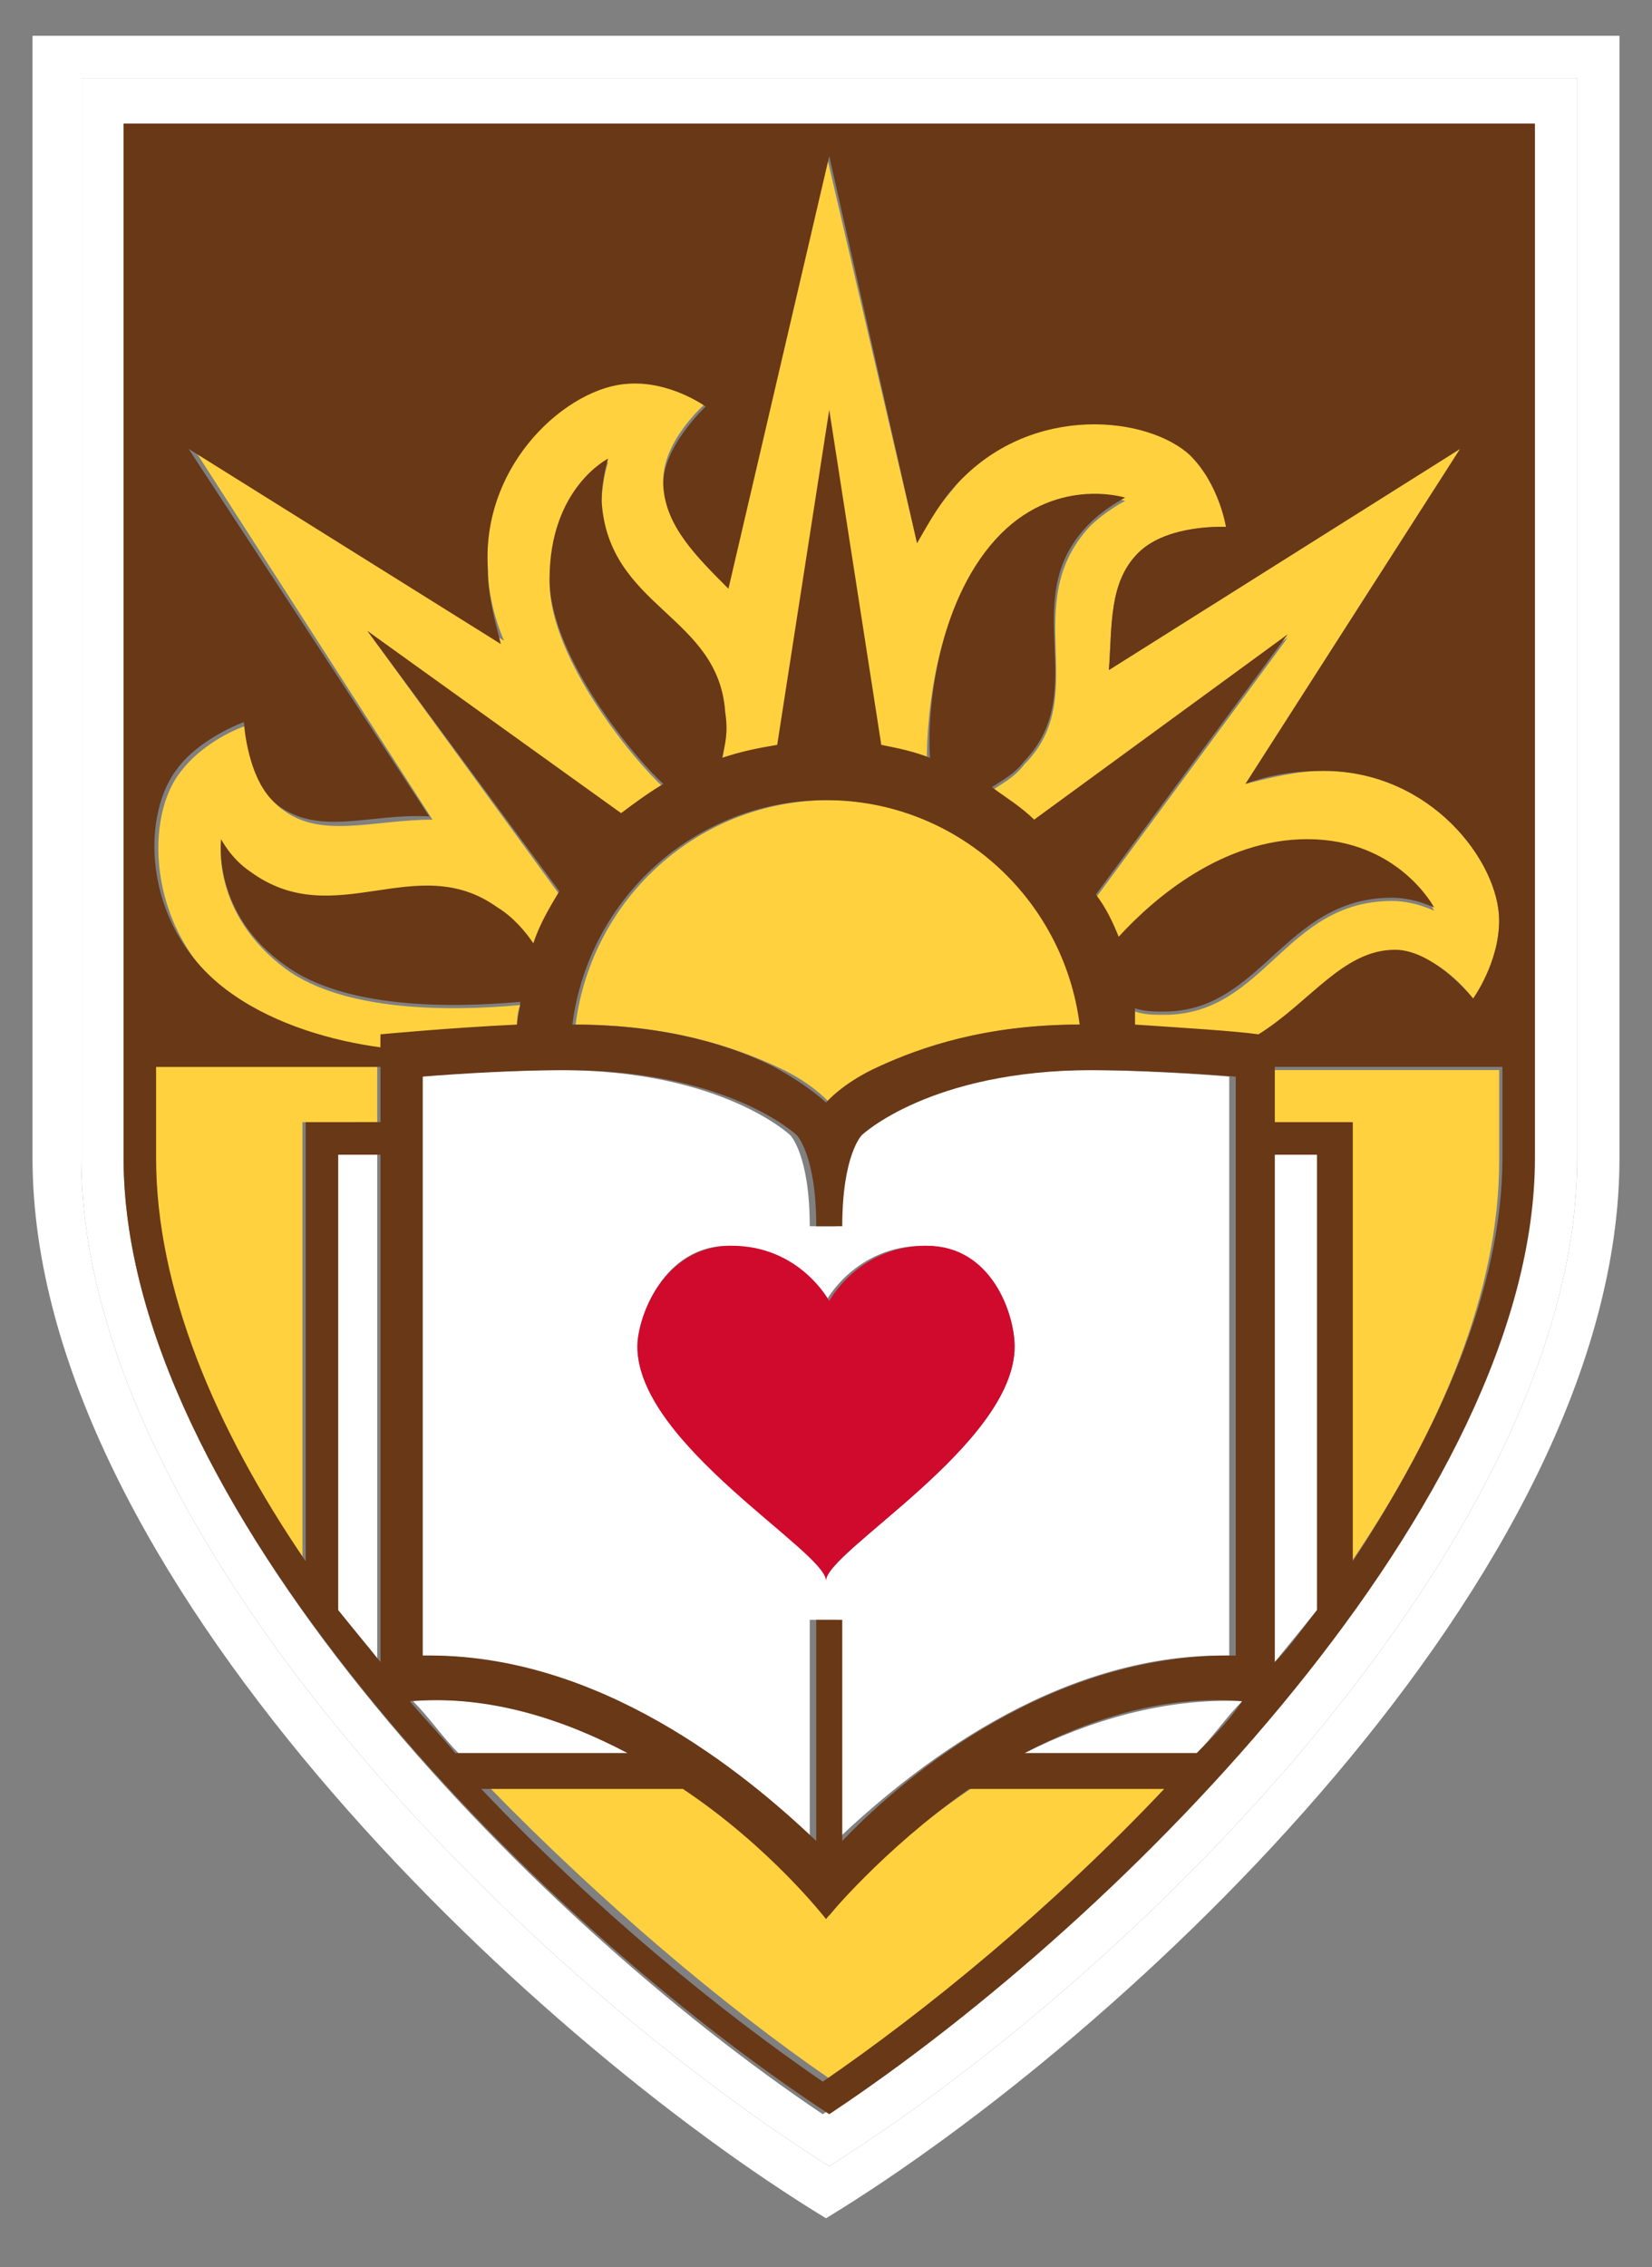 <?xml version="1.0" encoding="utf-8"?>
<!-- Generator: Adobe Illustrator 22.1.0, SVG Export Plug-In . SVG Version: 6.00 Build 0)  -->
<svg version="1.1" id="Layer_1" xmlns="http://www.w3.org/2000/svg" xmlns:xlink="http://www.w3.org/1999/xlink" x="0px" y="0px"
	 viewBox="0 0 50.8 69.7" style="enable-background:new 0 0 50.8 69.7;" xml:space="preserve">
<rect x="0" y="0" width="50.8" height="69.7" fill="#808080" stroke="none"/>
<style type="text/css">
	.st0{fill:#FFFFFF;}
	.st1{fill:#FFD13F;}
	.st2{fill:#CF0A2C;}
	.st3{fill:#683817;}
</style>
<path class="st0" d="M47,35.6C47,46.1,34.7,58.9,25.3,65C16.2,58.9,3.8,46.1,3.8,35.6V3.8H47V35.6z M2.5,2.4v33.2
	c0,11.4,13.2,24.8,23,31c9.8-6.2,23-19.6,23-31V2.4H2.5"/>
<path class="st0" d="M11.6,35.5h-1.3v14c0.4,0.5,0.8,1.1,1.3,1.6V35.5z"/>
<path class="st0" d="M31.5,53.9h5.3c0.5-0.5,0.9-1.1,1.4-1.6C35.8,52.2,33.5,52.9,31.5,53.9"/>
<path class="st0" d="M40.5,35.5h-1.3v15.6c0.4-0.5,0.9-1.1,1.3-1.6V35.5z"/>
<path class="st0" d="M19.4,53.9c-1.9-1-4.2-1.8-6.7-1.6c0.5,0.5,0.9,1.1,1.4,1.6H19.4z"/>
<path class="st0" d="M19.6,41.4c0-0.9,0.8-3.1,2.8-3.1s3,1.7,3,1.7s0.9-1.7,3-1.7s2.8,2.1,2.8,3.1c0,3-5.8,6.3-5.8,7.2
	C25.5,47.7,19.6,44.4,19.6,41.4 M25.1,49.8h0.6v6.8c2.2-2.1,6.7-5.8,12.1-5.7V33.1c-1.2-0.1-3-0.2-4.4-0.2c-5,0-7.1,2-7.1,2
	s-0.6,0.6-0.6,2.8h-0.8c0-2.2-0.6-2.8-0.6-2.8s-2.1-2-7.1-2c-1.4,0-3.2,0.1-4.4,0.2v17.8c5.5-0.1,10,3.5,12.1,5.7v-6.8"/>
<path class="st1" d="M45.3,30.7c0,0,0.8-1.1,0.8-2.4c0-1.8-2.1-4.6-5.4-4.6c-0.8,0-1.6,0.2-2.4,0.4l6.6-10.3l-10.8,6.8
	c0.1-1.4,0-2.7,0.9-3.6s2.7-0.8,2.7-0.8s-0.2-1.3-1.1-2.2c-1.3-1.3-4.8-1.6-7.1,0.8c-0.5,0.6-1,1.2-1.3,1.9l-2.8-12L22.4,18
	c-0.9-1-1.9-1.8-2-3.1s1.3-2.5,1.3-2.5s-1.1-0.7-2.4-0.7c-1.8,0.1-4.5,2.4-4.3,5.7c0,0.8,0.2,1.6,0.5,2.3l-9.6-6l7.4,11.5
	c-1.8,0-3.4,0.6-4.6-0.3c-1-0.7-1.1-2.6-1.1-2.6s-1.3,0.4-2.1,1.5c-1.1,1.5-0.9,5,1.7,6.9c1.3,0.9,2.9,1.4,4.5,1.6v-0.4
	c0,0,2.1-0.2,4.2-0.3c0-0.2,0-0.5,0.1-0.7c-2.2,0.2-5.4,0.2-7.2-1.1c-2.3-1.7-2-3.9-2-3.9s0.3,0.6,0.9,1c2.7,1.9,5.2-0.6,7.6,1.1
	c0.5,0.4,0.9,0.8,1.1,1.1c0.2-0.6,0.5-1.1,0.8-1.6l-5.9-8.1l7.8,5.7c0.4-0.4,0.8-0.7,1.3-0.9c-0.8-0.7-3.5-3.9-3.5-6.3
	c0-2.9,1.8-3.7,1.8-3.7s-0.2,0.6-0.2,1.3c0.2,3.3,3.7,3.5,3.8,6.5c0,0.5,0,1-0.1,1.4c0.5-0.2,1.1-0.3,1.7-0.4l1.6-10.3L27,23
	c0.5,0.1,1,0.2,1.5,0.4c0-1.5,0.3-4.8,2.1-6.7c1.8-2,4-1.3,4-1.3s-0.6,0.3-1.1,0.8c-2.2,2.4,0.1,5.2-2,7.3c-0.3,0.4-0.7,0.6-1,0.8
	c0.5,0.3,0.9,0.6,1.3,1l7.8-5.7l-5.9,8c0.3,0.4,0.5,0.9,0.7,1.3c1.1-1.2,3.3-3,5.8-3c2.9,0,3.9,2.1,3.9,2.1s-0.6-0.3-1.3-0.3
	c-3.3,0-3.9,3.5-7,3.5c-0.3,0-0.6,0-0.9-0.1c0,0.2,0,0.3,0,0.5c1.5,0.1,3,0.2,3.8,0.3c1.6-1,2.6-2.6,4.2-2.6
	C44.2,29.2,45.3,30.7,45.3,30.7"/>
<path class="st1" d="M39.2,34.5h2.3v13.6c2.8-4.1,4.6-8.4,4.6-12.4v-2.8h-6.9V34.5z"/>
<path class="st1" d="M4.7,35.6c0,4,1.9,8.3,4.6,12.4V34.5h2.3v-1.7H4.7V35.6z"/>
<path class="st1" d="M25.5,33.9c0,0,0.5-0.5,1.6-1.1c1.2-0.6,3.2-1.3,6.2-1.3c-0.5-3.9-3.8-6.9-7.8-6.9s-7.3,3-7.8,6.9
	c2.9,0,4.9,0.7,6.2,1.3C25,33.3,25.5,33.9,25.5,33.9"/>
<path class="st1" d="M25.5,58.9c0,0-1.7-2.1-4.4-4H15c3.5,3.6,7.3,6.8,10.5,9c3.2-2.2,7-5.3,10.5-9h-6
	C27.1,56.8,25.5,58.9,25.5,58.9"/>
<path class="st2" d="M28.5,38.3c-2.1,0-3,1.7-3,1.7s-0.9-1.7-3-1.7s-2.9,2.2-2.9,3.1c0,3,5.8,6.3,5.8,7.2c0-0.9,5.8-4.2,5.8-7.2
	C31.2,40.4,30.5,38.3,28.5,38.3"/>
<path class="st0" d="M48.5,35.6c0,11.4-13.2,24.8-23,31c-9.8-6.2-23-19.6-23-31V2.4h46V35.6z M1,1.1v34.5c0,12.7,15.2,27,24.4,32.6
	c9.2-5.6,24.4-19.8,24.4-32.6V1.1H1"/>
<path class="st3" d="M21,55c2.7,1.8,4.4,4,4.4,4s1.7-2.1,4.4-4h6c-3.5,3.7-7.3,6.8-10.5,9c-3.2-2.2-7-5.3-10.5-9H21z M12.6,52.3
	c2.5-0.2,4.8,0.6,6.7,1.6H14C13.6,53.4,13.1,52.9,12.6,52.3 M10.4,35.5h1.3v15.6c-0.4-0.5-0.9-1.1-1.3-1.6V35.5 M9.4,48
	c-2.8-4.1-4.6-8.4-4.6-12.4v-2.8h6.9v1.7H9.4V48 M5.4,23.7c0.7-1,2.1-1.5,2.1-1.5s0.1,1.9,1.1,2.6c1.3,0.9,2.8,0.2,4.6,0.3L5.8,13.8
	l9.6,6C15.2,19,15,18.3,15,17.5c-0.2-3.3,2.5-5.6,4.3-5.7c1.3-0.1,2.4,0.7,2.4,0.7s-1.4,1.3-1.3,2.5s1,2.1,2,3.1l3.1-13.3l2.7,11.9
	c0.4-0.7,0.8-1.4,1.3-1.9c2.3-2.4,5.8-2,7.1-0.8c0.9,0.9,1.1,2.2,1.1,2.2s-1.8-0.1-2.7,0.8s-0.8,2.2-0.9,3.6l10.8-6.8l-6.6,10.3
	c0.8-0.3,1.6-0.4,2.4-0.4c3.3,0,5.4,2.8,5.4,4.6c0,1.3-0.8,2.4-0.8,2.4s-1.2-1.5-2.4-1.5c-1.6,0-2.6,1.6-4.2,2.6
	c-0.7-0.1-2.3-0.2-3.8-0.3c0-0.2,0-0.3,0-0.5c0.3,0.1,0.6,0.1,0.9,0.1c3,0,3.7-3.5,7-3.5c0.7,0,1.3,0.3,1.3,0.3s-1.1-2.1-3.9-2.1
	c-2.6,0-4.7,1.8-5.8,3c-0.2-0.5-0.4-0.9-0.7-1.3l5.9-8l-7.8,5.7c-0.4-0.4-0.9-0.7-1.3-1c0.3-0.2,0.7-0.4,1-0.8c2.1-2.2-0.3-5,2-7.3
	c0.5-0.5,1.1-0.8,1.1-0.8s-2.2-0.7-4,1.3s-2.1,5.3-2,6.7c-0.5-0.2-1-0.3-1.5-0.4l-1.6-10.3l-1.6,10.3c-0.6,0.1-1.1,0.2-1.7,0.4
	c0.1-0.4,0.2-0.8,0.1-1.4c-0.2-3-3.6-3.2-3.8-6.5c0-0.7,0.2-1.3,0.2-1.3s-1.8,0.9-1.8,3.7c0,2.4,2.7,5.6,3.5,6.3
	c-0.5,0.3-0.9,0.6-1.3,0.9l-7.8-5.6l5.9,8c-0.3,0.5-0.6,1-0.8,1.6c-0.2-0.3-0.6-0.8-1.1-1.1c-2.5-1.8-5,0.8-7.6-1.1
	c-0.6-0.4-0.9-1-0.9-1s-0.3,2.3,2,3.9c1.8,1.3,5,1.3,7.2,1.1c0,0.2-0.1,0.5-0.1,0.7c-2.1,0.1-4.2,0.3-4.2,0.3v0.4
	c-1.5-0.2-3.2-0.7-4.5-1.6C4.4,28.7,4.3,25.2,5.4,23.7 M46.2,35.6c0,4-1.9,8.3-4.6,12.4V34.5h-2.4v-1.7h7V35.6 M40.5,49.5
	c-0.4,0.5-0.8,1.1-1.3,1.6V35.5h1.3V49.5 M17.6,31.5c0.5-3.9,3.8-6.9,7.8-6.9s7.3,3,7.8,6.9c-2.9,0-4.9,0.7-6.2,1.3
	c-1.1,0.5-1.6,1.1-1.6,1.1s-0.5-0.5-1.6-1.1C22.6,32.2,20.6,31.5,17.6,31.5 M25.1,49.8v6.8c-2.2-2.1-6.7-5.8-12.1-5.7V33.1
	c1.2-0.1,3-0.2,4.4-0.2c5,0,7.1,2,7.1,2s0.6,0.6,0.6,2.8h0.8c0-2.2,0.6-2.8,0.6-2.8s2.1-2,7.1-2c1.4,0,3.2,0.1,4.4,0.2v17.8
	c-5.5-0.1-10,3.5-12.1,5.7v-6.8H25.1 M36.8,53.9h-5.3c1.9-1,4.2-1.8,6.7-1.6C37.8,52.9,37.3,53.4,36.8,53.9 M25.5,65
	c9.2-6.1,21.7-18.9,21.7-29.4V3.8H3.8v31.8C3.8,46.1,16.2,58.9,25.5,65"/>
</svg>
